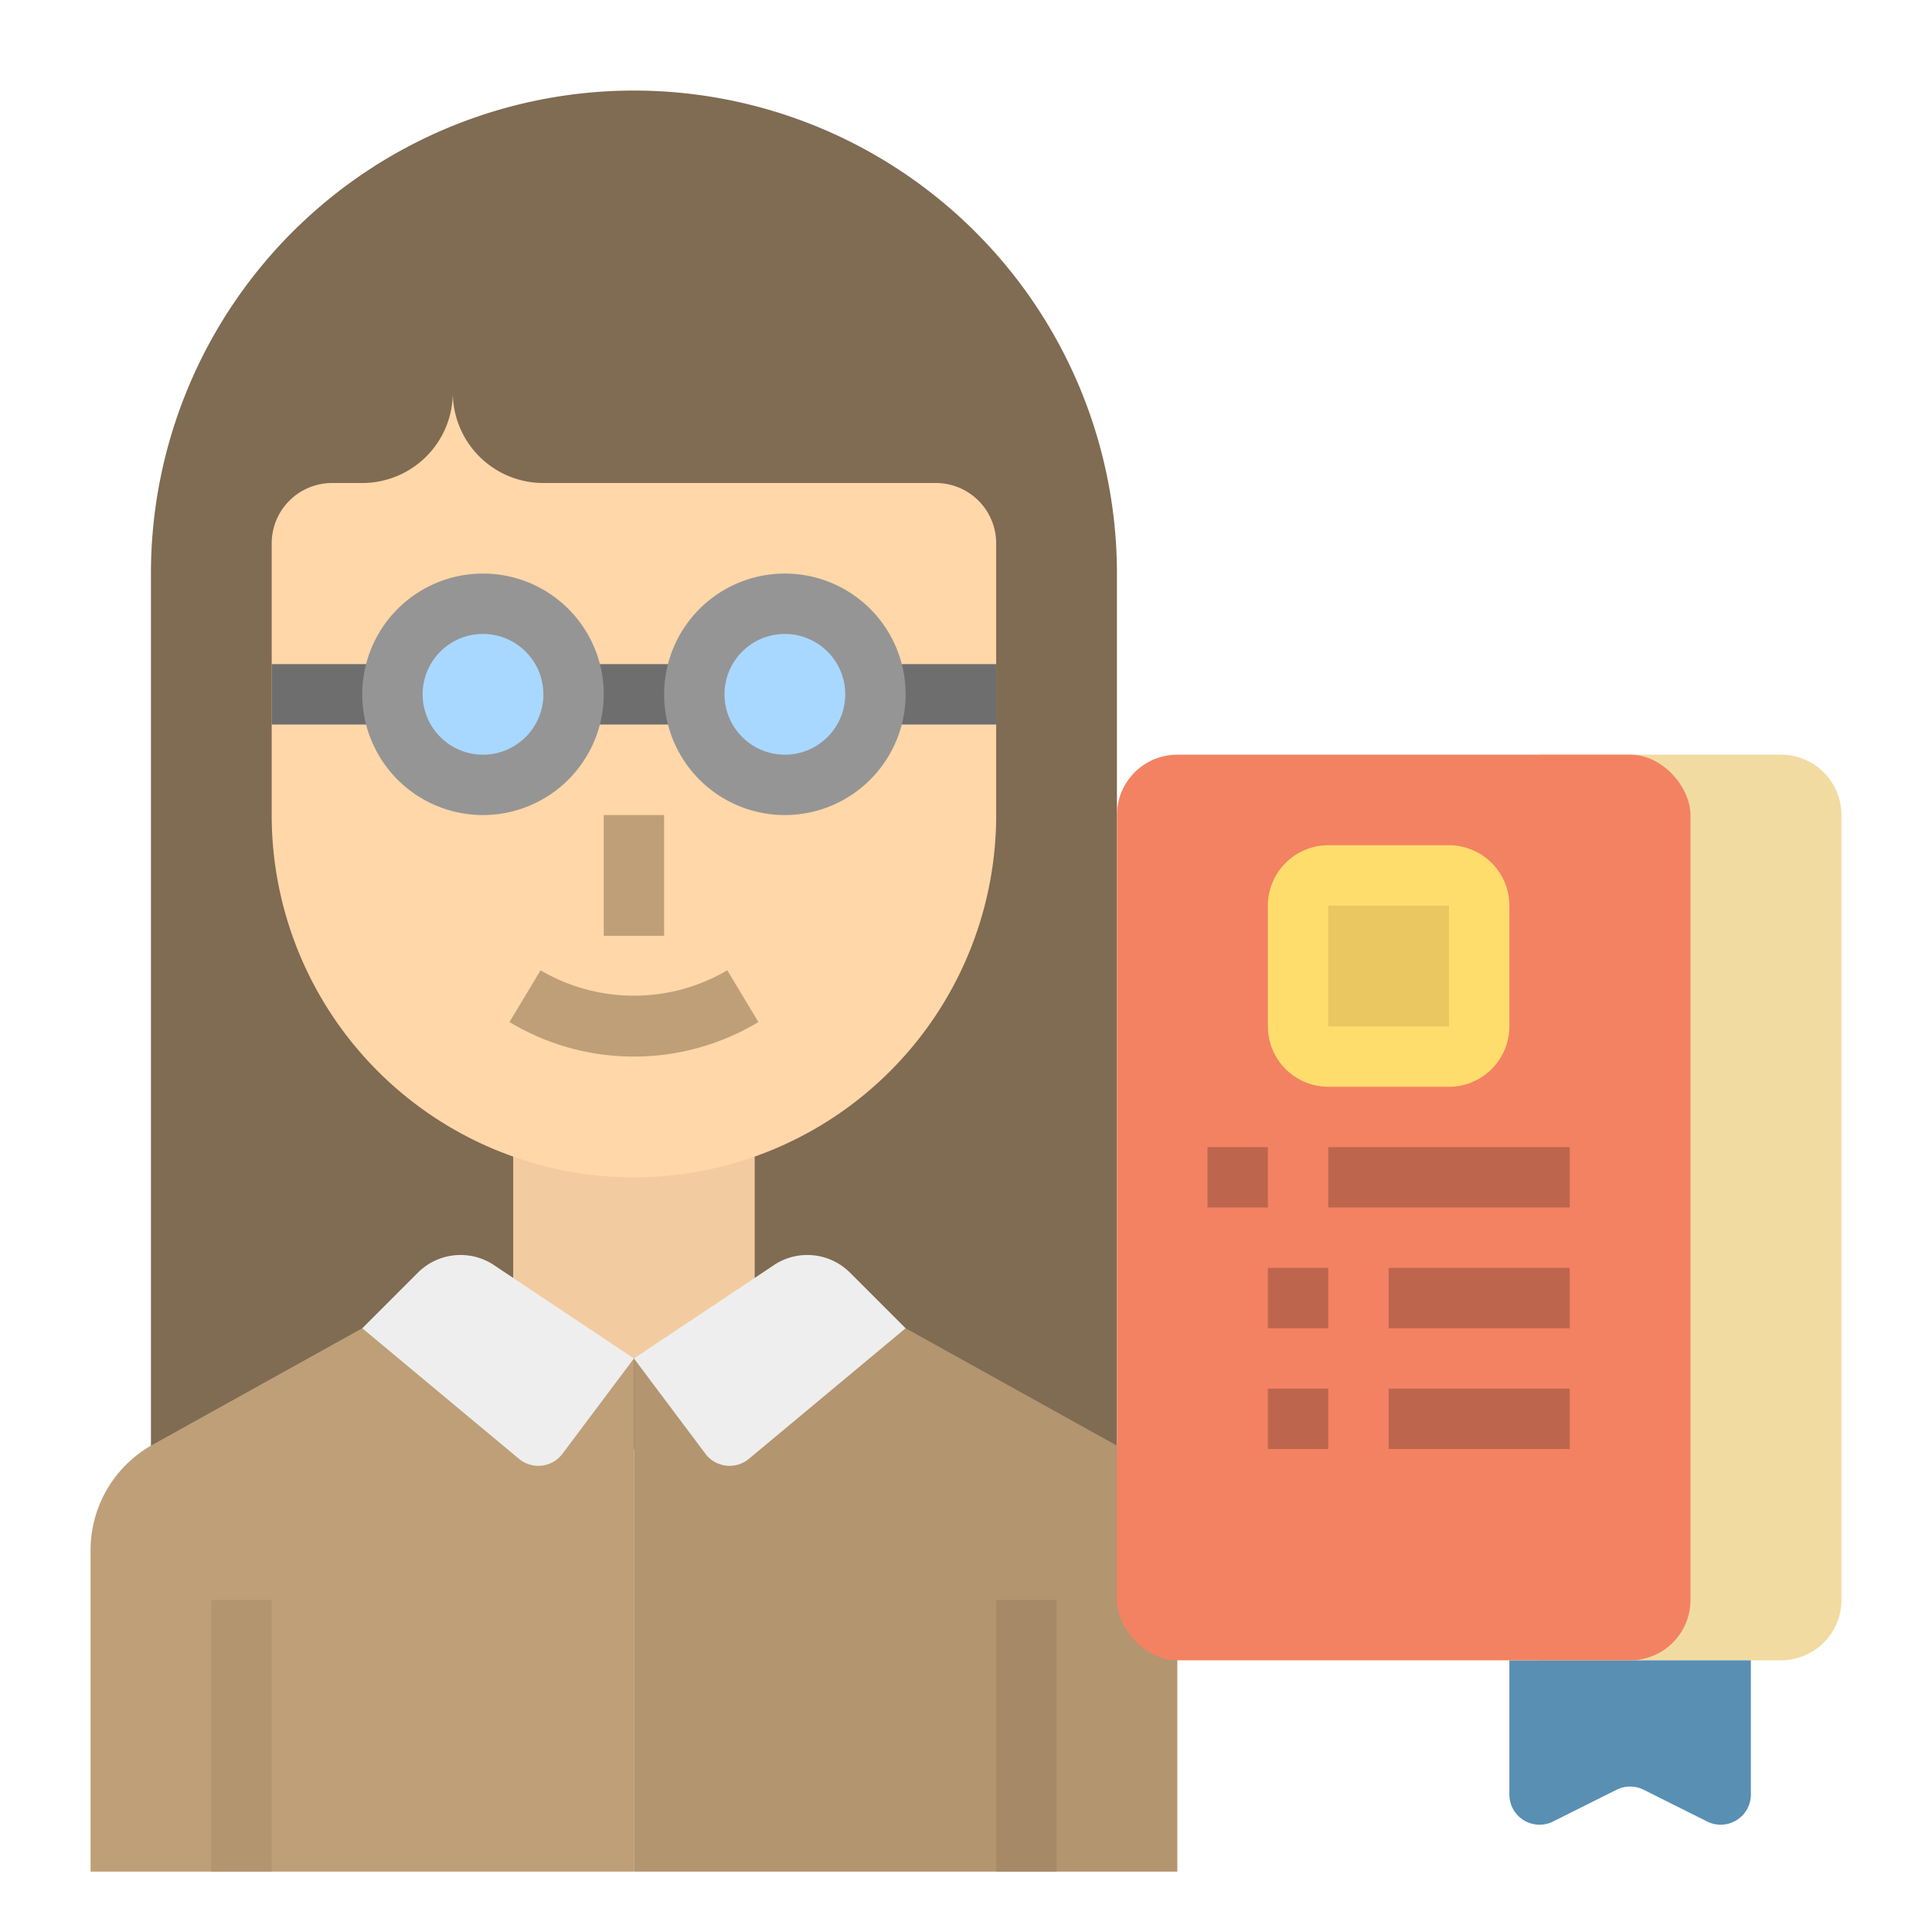<svg id="flat" height="512" viewBox="0 0 64 64" width="512" xmlns="http://www.w3.org/2000/svg" xmlns:xlink="http://www.w3.org/1999/xlink"><pattern id="New_Pattern_Swatch_38" height="6" patternUnits="userSpaceOnUse" viewBox="0 0 6 6" width="6" data-name="New Pattern Swatch 38"><path d="m0 0h6v6h-6z" fill="none"/><path d="m0 0h6v6h-6z" fill="#6e6e6e"/></pattern><path d="m5 48v-29a16 16 0 0 1 16-16 16 16 0 0 1 16 16v29z" fill="#806b53"/><path d="m17 37h8v8h-8z" fill="#f2cca0"/><path d="m33 18v9a12 12 0 0 1 -12 12 12 12 0 0 1 -12-12v-9a2 2 0 0 1 2-2h1a3 3 0 0 0 3-3 3 3 0 0 0 3 3h13a2 2 0 0 1 2 2z" fill="#ffd7a8"/><path d="m19 22h4v2h-4z" fill="url(#New_Pattern_Swatch_38)"/><path d="m21 62h-18v-10.646a4 4 0 0 1 2.057-3.497l6.943-3.857 9 1z" fill="#bf9f78"/><path d="m21 45 9-1 6.943 3.857a4 4 0 0 1 2.057 3.497v10.646h-18z" fill="#b39570"/><path d="m9 22h4v2h-4z" fill="url(#New_Pattern_Swatch_38)"/><path d="m29 22h4v2h-4z" fill="url(#New_Pattern_Swatch_38)"/><circle cx="26" cy="23" fill="#a8d8ff" r="3"/><path d="m26 27a4 4 0 1 1 4-4 4.005 4.005 0 0 1 -4 4zm0-6a2 2 0 1 0 2 2 2.002 2.002 0 0 0 -2-2z" fill="#959595"/><circle cx="16" cy="23" fill="#a8d8ff" r="3"/><path d="m16 27a4 4 0 1 1 4-4 4.005 4.005 0 0 1 -4 4zm0-6a2 2 0 1 0 2 2 2.002 2.002 0 0 0 -2-2z" fill="#959595"/><path d="m20 27h2v4h-2z" fill="#bf9f78"/><path d="m21 35a7.99 7.99 0 0 1 -4.124-1.144l1.032-1.713a6.103 6.103 0 0 0 6.183 0l1.032 1.713a7.99 7.99 0 0 1 -4.124 1.144z" fill="#bf9f78"/><path d="m7 53h2v9h-2z" fill="#b39570"/><path d="m33 53h2v9h-2z" fill="#a68a68"/><path d="m16.364 41.909 4.636 3.091-2.368 3.158a1 1 0 0 1 -1.44.168l-5.191-4.326 1.841-1.841a2 2 0 0 1 2.524-.25z" fill="#eee"/><path d="m25.636 41.909-4.636 3.091 2.368 3.158a1 1 0 0 0 1.44.168l5.191-4.326-1.841-1.841a2 2 0 0 0 -2.524-.25z" fill="#eee"/><path d="m51 55h8a2 2 0 0 0 2-2v-26a2 2 0 0 0 -2-2h-8z" fill="#f2dba1"/><path d="m51.447 60.34 2.106-1.053a1 1 0 0 1 .894 0l2.106 1.053a1 1 0 0 0 1.447-.894v-4.445h-8v4.445a1 1 0 0 0 1.447.894z" fill="#588fb3"/><rect fill="#f38262" height="30" rx="2" width="19" x="37" y="25"/><rect fill="#eac761" height="6" rx="1" width="6" x="43" y="29"/><path d="m48 36h-4a2.002 2.002 0 0 1 -2-2v-4a2.002 2.002 0 0 1 2-2h4a2.002 2.002 0 0 1 2 2v4a2.002 2.002 0 0 1 -2 2zm-4-6v4h4.001l-.001-4z" fill="#ffdd6d"/><g fill="#bd664d"><path d="m40 38h2v2h-2z"/><path d="m44 38h8v2h-8z"/><path d="m42 42h2v2h-2z"/><path d="m46 42h6v2h-6z"/><path d="m42 46h2v2h-2z"/><path d="m46 46h6v2h-6z"/></g></svg>